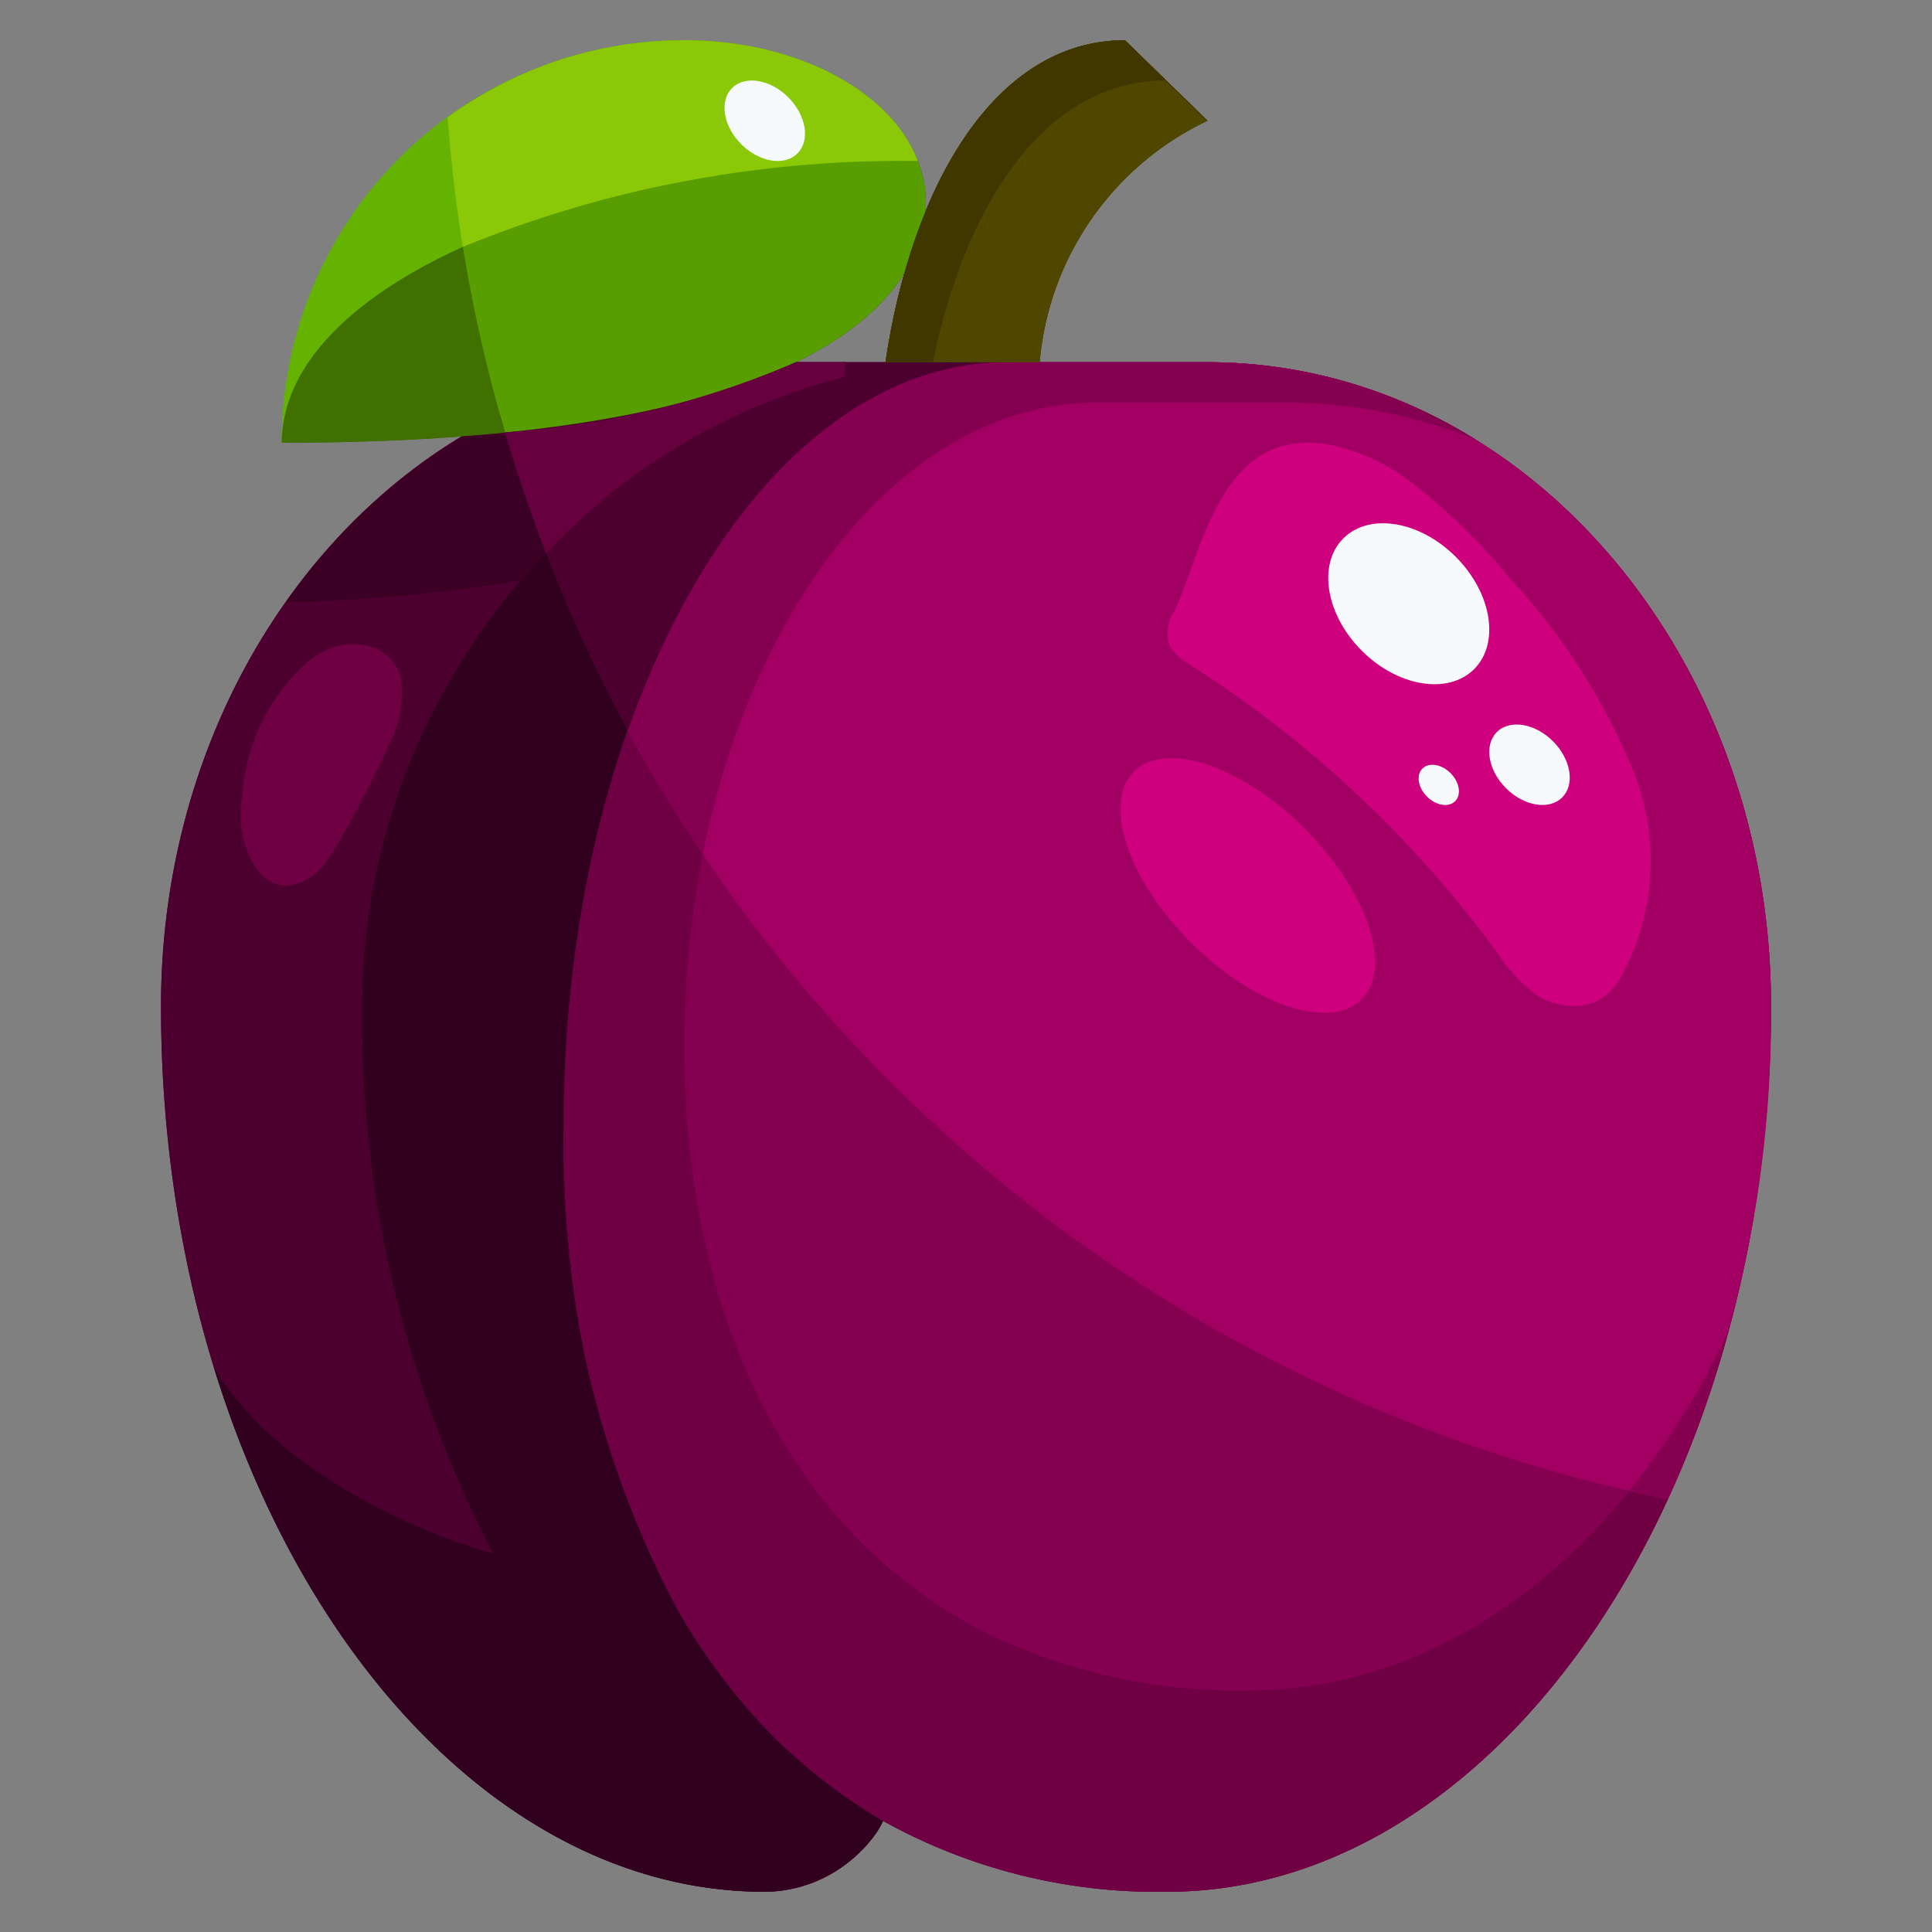 <svg xmlns="http://www.w3.org/2000/svg" viewBox="0 0 48 48"><rect x="0" y="0" width="48" height="48" fill="#808080" stroke="none"/><g data-name="28-plum"><path fill="#4f4600" d="M22,9c.64-4.35,2.7-8,5.95-8L30,3a7.335,7.335,0,0,0-4.17,6H22Z"/><path fill="#4d002f" d="M22,9h3c-6.08,0-11,8.5-11,19,0,7.64,2.65,14.22,7.94,17.24A3.362,3.362,0,0,1,19,47C10.81,47,4,37.16,4,25,4,16.16,10.26,9,18,9Z"/><path fill="#6e0043" d="M25,9h5c7.74,0,14,7.16,14,16,0,12.16-6.81,22-15,22a14.02,14.02,0,0,1-7.06-1.76C16.65,42.22,14,35.64,14,28,14,17.5,18.92,9,25,9Z"/><path fill="#3f7000" d="M22.8,4A2.624,2.624,0,0,1,23,5c0,2-2,6-16,6C7,7.16,14.05,4.05,22.8,4Z"/><path fill="#63b300" d="M17,1c2.8,0,5.14,1.27,5.8,3C14.05,4.05,7,7.16,7,11A9.991,9.991,0,0,1,17,1Z"/><path fill="#4f4600" d="M22,9c.64-4.35,2.7-8,5.95-8L30,3a7.335,7.335,0,0,0-4.17,6H22Z"/><path fill="#403700" d="M28.95,2l1.032,1.007L30,3,27.95,1C24.7,1,22.64,4.65,22,9h1.178C23.971,5.106,25.953,2,28.95,2Z"/><path fill="#4d002f" d="M22,9h3c-6.08,0-11,8.5-11,19,0,7.64,2.65,14.22,7.94,17.24A3.362,3.362,0,0,1,19,47C10.81,47,4,37.16,4,25,4,16.16,10.26,9,18,9Z"/><path fill="#860052" d="M25,9h5c7.74,0,14,7.16,14,16,0,12.16-6.81,22-15,22a14.02,14.02,0,0,1-7.06-1.76C16.65,42.22,14,35.64,14,28,14,17.5,18.92,9,25,9Z"/><path fill="#6e0043" d="M31,42a14.224,14.224,0,0,1-6.589-1.482C19.473,37.975,17,32.434,17,26c0-8.842,4.592-16,10.267-16h4.666a12.681,12.681,0,0,1,4.73.923A12.6,12.6,0,0,0,30,9H25c-6.08,0-11,8.5-11,19,0,7.64,2.65,14.22,7.94,17.24A14.02,14.02,0,0,0,29,47c6.274,0,11.734-5.777,13.947-13.946C40.474,38.411,36.022,42,31,42Z"/><path fill="#3f7000" d="M22.8,4A2.624,2.624,0,0,1,23,5c0,2-2,6-16,6C7,7.16,14.05,4.05,22.8,4Z"/><path fill="#63b300" d="M17,1c2.8,0,5.14,1.27,5.8,3C14.05,4.05,7,7.16,7,11A9.991,9.991,0,0,1,17,1Z"/><path fill="#30001e" d="M21.762,45.558a1.777,1.777,0,0,0,.178-.318,12.569,12.569,0,0,1-1.391-.936c-.074-.056-.149-.111-.221-.169A13.266,13.266,0,0,1,19.071,43c-.015-.016-.029-.032-.044-.047a15.226,15.226,0,0,1-2.207-2.981h0A24.187,24.187,0,0,1,14,28C14,17.5,18.92,9,25,9H24C16.26,9,9,16.16,9,25a28.754,28.754,0,0,0,3.253,13.6c-2.537-.723-5.664-2.409-6.943-4.651C7.669,41.639,12.957,47,19,47a3.284,3.284,0,0,0,1.425-.336h0a3.59,3.59,0,0,0,.977-.683l.042-.042a3.02,3.02,0,0,0,.262-.306C21.725,45.607,21.745,45.583,21.762,45.558Z"/><path fill="#6e0043" d="M9.651,18.525a2.746,2.746,0,0,0,.311-1.675,1.106,1.106,0,0,0-.638-.742,1.527,1.527,0,0,0-1.178.025,2.361,2.361,0,0,0-.652.447A4.885,4.885,0,0,0,6.02,19.8a2.408,2.408,0,0,0,.423,1.88c.564.623,1.375.252,1.792-.464A24.436,24.436,0,0,0,9.651,18.525Z"/><path fill="#3b0024" d="M11.517,10.837A14.646,14.646,0,0,0,7.1,14.965a42.752,42.752,0,0,0,5.851-.542,15.415,15.415,0,0,1,8.026-5.054A3.2,3.2,0,0,0,21,9H19.767A23.234,23.234,0,0,1,11.517,10.837Z"/><path fill="#a10062" d="M29.183,15.177a1,1,0,0,0-.119.881,1.428,1.428,0,0,0,.525.471,28.349,28.349,0,0,1,7.6,7.124,3.9,3.9,0,0,0,.939,1.03,1.651,1.651,0,0,0,1.462.232,1.487,1.487,0,0,0,.7-.678,6,6,0,0,0,.26-5.155,16,16,0,0,0-3.043-4.72,15.016,15.016,0,0,0-2.344-2.3,5.015,5.015,0,0,0-2.21-1.026C30.31,10.628,29.865,13.734,29.183,15.177Z"/><ellipse cx="31" cy="22" fill="#a10062" rx="2" ry="4" transform="rotate(-45 31 22)"/><path fill="#a10062" d="M41.439,37.247A29.429,29.429,0,0,0,44,25c0-8.84-6.26-16-14-16H25c-3.99,0-7.469,3.672-9.4,9.155A38.017,38.017,0,0,0,41.439,37.247Z"/><path fill="#860052" d="M27.267 10h4.666a12.681 12.681 0 0 1 4.73.923A12.6 12.6 0 0 0 30 9H25c-3.99 0-7.469 3.672-9.4 9.155q.859 1.581 1.862 3.067C18.768 14.717 22.66 10 27.267 10zM42.947 33.054a18.683 18.683 0 0 1-2.466 3.977c.316.073.631.15.951.215A26.781 26.781 0 0 0 42.947 33.054z"/><path fill="#4d002f" d="M24,9H18a12.472,12.472,0,0,0-5.572,1.323q.489,1.737,1.133,3.4A14.644,14.644,0,0,1,24,9Z"/><path fill="#4d002f" d="M13.561,13.726A37.918,37.918,0,0,0,15.6,18.155C17.531,12.672,21.01,9,25,9H24A14.644,14.644,0,0,0,13.561,13.726Z"/><path fill="#589e00" d="M23,5a2.624,2.624,0,0,0-.2-1A28.7,28.7,0,0,0,11.5,6.137a37.819,37.819,0,0,0,1.049,4.609C21.554,9.837,23,6.7,23,5Z"/><path fill="#8bc808" d="M22.8,4c-.66-1.73-3-3-5.8-3a9.953,9.953,0,0,0-5.878,1.918c.083,1.086.206,2.16.377,3.219A28.7,28.7,0,0,1,22.8,4Z"/><path fill="#66003f" d="M20.977,9.369A3.2,3.2,0,0,0,21,9H19.767a21.736,21.736,0,0,1-7.22,1.741q.45,1.533,1.023,3.008A15.265,15.265,0,0,1,20.977,9.369Z"/><path fill="#4f4600" d="M22,9c.64-4.35,2.7-8,5.95-8L30,3a7.335,7.335,0,0,0-4.17,6H22Z"/><path fill="#403700" d="M28.95,2l1.032,1.007L30,3,27.95,1C24.7,1,22.64,4.65,22,9h1.178C23.971,5.106,25.953,2,28.95,2Z"/><path fill="#cf007e" d="M29.183,15.177a1,1,0,0,0-.119.881,1.428,1.428,0,0,0,.525.471,28.349,28.349,0,0,1,7.6,7.124,3.9,3.9,0,0,0,.939,1.03,1.651,1.651,0,0,0,1.462.232,1.487,1.487,0,0,0,.7-.678,6,6,0,0,0,.26-5.155,16,16,0,0,0-3.043-4.72,15.016,15.016,0,0,0-2.344-2.3,5.015,5.015,0,0,0-2.21-1.026C30.31,10.628,29.865,13.734,29.183,15.177Z"/><ellipse cx="31" cy="22" fill="#cf007e" rx="2" ry="4" transform="rotate(-45 31 22)"/><ellipse cx="35" cy="15" fill="#f6fafd" rx="1.65" ry="2.297" transform="rotate(-45.02 35 15)"/><ellipse cx="38" cy="19" fill="#f6fafd" rx=".825" ry="1.148" transform="rotate(-45.02 38 19)"/><ellipse cx="19" cy="3" fill="#f6fafd" rx=".825" ry="1.148" transform="rotate(-45.02 19 3)"/><ellipse cx="35.746" cy="19.5" fill="#f6fafd" rx=".413" ry=".574" transform="rotate(-45.02 35.746 19.5)"/></g></svg>